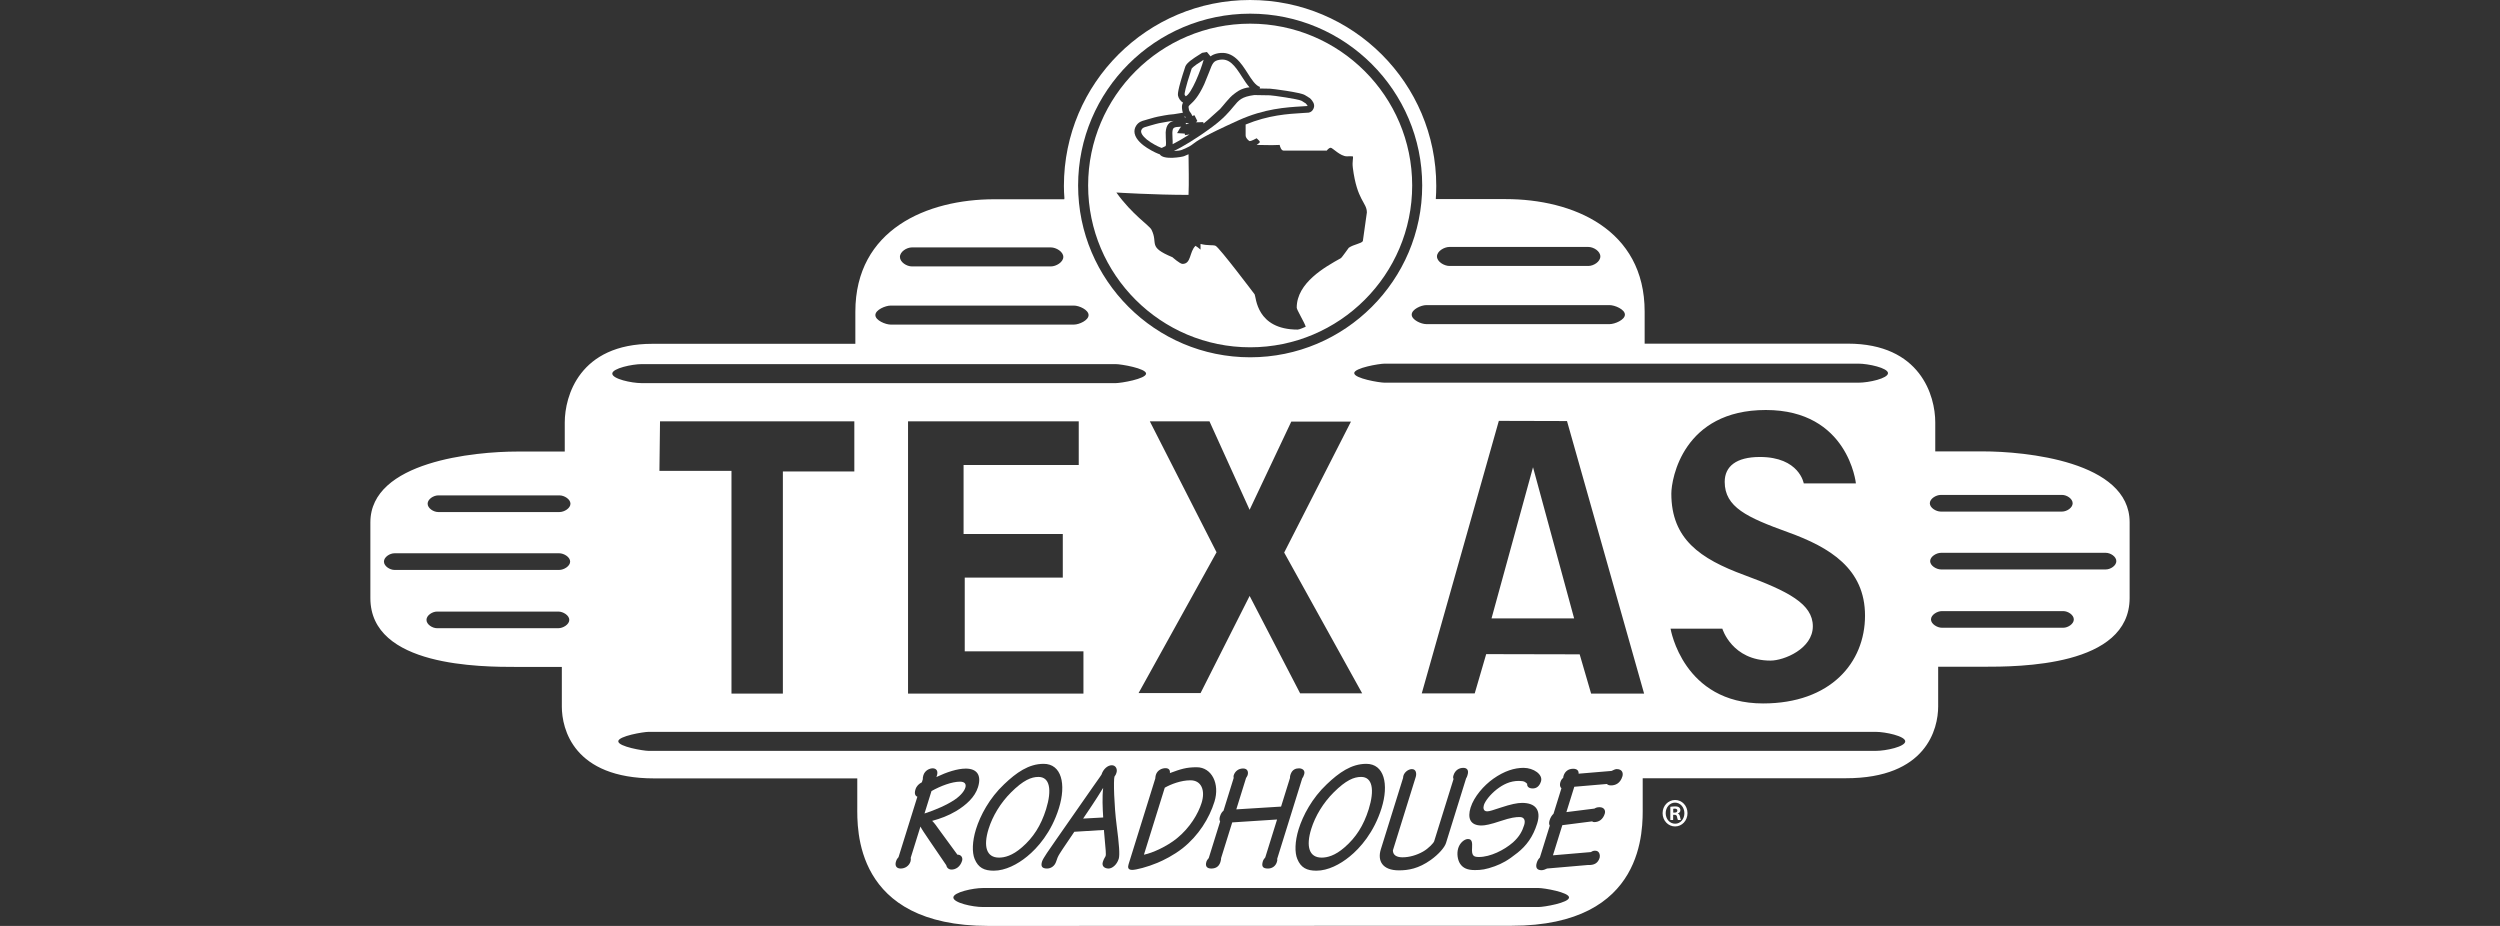 <svg width="135" height="50" viewBox="0 0 135 50" fill="none" xmlns="http://www.w3.org/2000/svg">
<rect x="0" y="0" width="135" height="50" fill="#333333" stroke="none"/>
<path d="M56.079 41.954C56.69 41.954 56.813 42.65 56.489 43.696C56.211 44.584 55.793 45.232 55.187 45.755C54.667 46.211 54.244 46.311 53.946 46.311C53.271 46.311 53.087 45.714 53.384 44.759C53.601 44.062 54.034 43.348 54.602 42.784C55.263 42.128 55.688 41.954 56.079 41.954Z" fill="white"/>
<path d="M73.502 41.954C74.112 41.954 74.236 42.65 73.911 43.696C73.634 44.584 73.215 45.232 72.609 45.755C72.09 46.211 71.668 46.311 71.369 46.311C70.695 46.311 70.51 45.714 70.808 44.759C71.024 44.062 71.457 43.348 72.025 42.784C72.686 42.128 73.11 41.954 73.502 41.954Z" fill="white"/>
<path d="M64.285 42.136C64.874 42.136 65.098 42.676 64.886 43.356C64.705 43.938 64.257 44.7 63.549 45.273C63.016 45.706 62.236 46.062 61.772 46.154L62.898 42.535C63.234 42.344 63.778 42.136 64.285 42.136Z" fill="white"/>
<path d="M51.844 42.21C52.091 42.21 52.19 42.335 52.128 42.535C52.076 42.701 51.907 42.942 51.556 43.182C51.141 43.465 50.494 43.747 49.923 43.929L50.3 42.718C50.801 42.435 51.408 42.21 51.844 42.21Z" fill="white"/>
<path d="M59.57 42.568C59.513 43.008 59.542 43.663 59.573 44.144L58.489 44.203C58.76 43.797 59.126 43.273 59.556 42.568H59.57Z" fill="white"/>
<path d="M85.003 33.394H80.542L82.783 25.231L85.003 33.394Z" fill="white"/>
<path d="M62.611 8.302L62.611 8.303C62.606 8.299 62.603 8.297 62.602 8.296L62.611 8.302Z" fill="white"/>
<path d="M68.575 5.147C68.73 5.15 70.106 5.348 70.278 5.44C70.282 5.443 70.459 5.552 70.513 5.586C70.515 5.588 70.518 5.592 70.519 5.593C70.585 5.668 70.602 5.702 70.605 5.716L70.626 5.723L70.306 5.744C69.45 5.795 68.276 5.866 66.879 6.497C64.968 7.361 64.64 7.609 64.423 7.774C64.298 7.869 64.215 7.932 63.799 8.101C63.737 8.126 63.568 8.147 63.391 8.155C63.837 7.934 64.534 7.538 65.463 6.851C66.083 6.393 66.382 6.029 66.601 5.764C66.904 5.395 67.045 5.227 67.729 5.133C67.761 5.133 68.575 5.147 68.575 5.147Z" fill="white"/>
<path d="M63.389 6.527C63.142 6.588 62.972 6.737 62.947 7.149L62.954 7.465C62.959 7.533 62.965 7.631 62.965 7.717C62.965 7.792 62.959 7.856 62.945 7.887C62.906 7.906 62.805 7.954 62.732 7.989C62.643 7.958 62.455 7.886 62.128 7.679C61.843 7.496 61.654 7.294 61.623 7.136C61.621 7.122 61.619 7.108 61.619 7.093C61.619 7.051 61.633 7.013 61.661 6.973C61.717 6.894 61.78 6.875 61.919 6.838L62.105 6.782L62.406 6.697C62.409 6.697 62.573 6.657 62.59 6.652C63.106 6.55 63.275 6.535 63.389 6.527Z" fill="white"/>
<path d="M63.784 6.841C63.756 6.868 63.732 6.899 63.711 6.935L63.562 7.189L63.855 7.206C63.913 7.209 63.952 7.213 63.984 7.217C63.983 7.255 63.983 7.297 63.983 7.298L64.171 7.27L64.234 7.26C63.868 7.493 63.562 7.664 63.323 7.787C63.328 7.679 63.322 7.561 63.315 7.445L63.307 7.171C63.325 6.878 63.362 6.861 63.784 6.841Z" fill="white"/>
<path d="M64.102 6.65C64.136 6.656 64.159 6.657 64.185 6.659C64.186 6.666 64.186 6.672 64.187 6.679C64.137 6.686 64.087 6.694 64.04 6.707L64.031 6.635L64.102 6.65Z" fill="white"/>
<path d="M65.847 3.23C66.378 3.134 66.676 3.53 67.067 4.147C67.2 4.354 67.33 4.554 67.474 4.716C67.383 4.724 67.292 4.736 67.176 4.774C66.948 4.847 66.831 4.93 66.644 5.071C66.486 5.19 66.397 5.292 66.294 5.41L66.188 5.531C66.187 5.532 66.044 5.703 66.044 5.703C66.041 5.706 65.888 5.883 65.885 5.887C65.87 5.9 65.493 6.238 65.491 6.24C65.317 6.397 65.134 6.562 64.995 6.671C64.987 6.644 64.974 6.595 64.973 6.593L64.853 6.598C64.767 6.602 64.649 6.608 64.575 6.602C64.602 6.579 64.654 6.535 64.656 6.534L64.502 6.223C64.501 6.224 64.442 6.242 64.382 6.26C64.361 6.191 64.325 6.132 64.298 6.097C64.257 6.047 64.219 5.998 64.203 5.921C64.19 5.857 64.181 5.816 64.181 5.785C64.181 5.727 64.21 5.702 64.289 5.628C64.445 5.484 64.709 5.243 65.029 4.545L65.297 3.886C65.476 3.403 65.531 3.286 65.847 3.23Z" fill="white"/>
<path d="M63.642 6.489C63.637 6.489 63.632 6.49 63.626 6.491C63.635 6.49 63.635 6.49 63.642 6.488V6.489Z" fill="white"/>
<path d="M63.969 6.261C63.986 6.284 64.002 6.304 64.016 6.322C64.017 6.322 64.022 6.327 64.022 6.33C64.021 6.331 64.007 6.345 63.987 6.367L63.969 6.261Z" fill="white"/>
<path d="M64.997 3.227C64.847 3.783 64.334 5.08 64.029 5.198C64.004 5.173 63.973 5.129 63.967 5.103V5.096C63.967 5.051 63.988 4.797 64.339 3.742L64.356 3.602L64.344 3.72C64.397 3.605 64.808 3.347 64.943 3.263C64.945 3.262 64.973 3.243 64.997 3.227Z" fill="white"/>
<path fill-rule="evenodd" clip-rule="evenodd" d="M67.51 1.278C72.333 1.278 76.258 5.198 76.258 10.016C76.258 14.835 72.333 18.754 67.51 18.754C62.684 18.754 58.759 14.835 58.759 10.016C58.759 5.198 62.685 1.278 67.51 1.278ZM65.07 2.826L64.911 2.854L64.865 2.886L64.752 2.958C64.43 3.16 64.108 3.373 64.018 3.568L64.013 3.578L63.996 3.628C63.563 4.932 63.6 5.103 63.616 5.176C63.639 5.292 63.742 5.468 63.886 5.541C63.847 5.605 63.825 5.679 63.825 5.78C63.825 5.84 63.832 5.911 63.849 5.995C63.857 6.028 63.865 6.059 63.876 6.087L63.393 6.166C63.268 6.174 63.097 6.185 62.518 6.3L62.326 6.346L61.98 6.444L61.826 6.49C61.674 6.53 61.501 6.577 61.368 6.764C61.274 6.897 61.24 7.05 61.27 7.205C61.339 7.554 61.716 7.842 61.935 7.982C62.301 8.214 62.527 8.299 62.627 8.333C62.829 8.659 63.836 8.475 63.935 8.435C64.032 8.396 64.112 8.361 64.181 8.33C64.186 9.029 64.21 9.855 64.18 10.524C62.338 10.524 60.304 10.397 60.284 10.396C61.145 11.598 62.064 12.174 62.178 12.4C62.567 13.171 61.935 13.315 63.314 13.891C63.322 13.898 63.716 14.251 63.855 14.251C64.337 14.251 64.217 13.598 64.558 13.274C64.661 13.346 64.737 13.392 64.829 13.48V13.172C65.235 13.279 65.505 13.212 65.641 13.274C65.847 13.367 67.746 15.889 67.751 15.896C67.833 16.04 67.833 17.798 70.076 17.798C70.174 17.798 70.465 17.659 70.509 17.643C70.45 17.423 70.023 16.734 70.023 16.615C70.023 15.268 71.554 14.416 72.404 13.942C72.463 13.912 72.82 13.387 72.836 13.377C73.118 13.187 73.518 13.155 73.594 13.017L73.811 11.475C73.811 10.925 73.28 10.848 73.053 9.059C73.01 8.704 73.091 8.54 73.053 8.442C72.939 8.432 72.864 8.442 72.728 8.442C72.377 8.442 71.955 7.979 71.862 7.979C71.749 7.979 71.647 8.132 71.646 8.134H69.319C69.179 8.134 69.119 7.907 69.103 7.826C68.529 7.851 68.378 7.826 67.859 7.826C68.069 7.661 68.103 7.697 67.859 7.466C67.773 7.512 67.572 7.62 67.48 7.62C67.459 7.62 67.264 7.471 67.264 7.312V6.724C68.498 6.214 69.549 6.151 70.328 6.104L70.667 6.082L70.681 6.079C70.873 6.034 70.929 5.872 70.947 5.819C71.018 5.614 70.857 5.433 70.79 5.355L70.771 5.336L70.728 5.297L70.467 5.135C70.229 4.986 68.697 4.791 68.581 4.789L68.025 4.779L68.037 4.694C67.794 4.618 67.589 4.295 67.372 3.953C67.024 3.408 66.591 2.729 65.782 2.875C65.604 2.907 65.472 2.964 65.369 3.044L65.174 2.808L65.07 2.826Z" fill="white"/>
<path fill-rule="evenodd" clip-rule="evenodd" d="M67.505 0C73.057 0 77.558 4.495 77.558 10.04C77.558 10.279 77.549 10.516 77.533 10.751H81.306C84.927 10.751 88.811 12.372 88.811 16.827V18.557H99.78C103.716 18.557 104.504 21.387 104.504 22.802V24.375H107.075C109.331 24.375 115 24.899 115 28.201V32.288C115 36.004 109.016 36.004 107.075 36.004H104.661V38.148C104.661 39.352 104.03 42.025 99.675 42.025H88.706V43.545C88.706 44.699 88.915 49.992 81.621 49.992C74.326 49.991 53.378 50 53.378 50C46.084 50 46.293 44.707 46.293 43.554V42.033H35.324C30.969 42.033 30.339 39.361 30.339 38.156V36.014H27.925C25.983 36.014 20 36.014 20 32.297V28.209C20 24.908 25.668 24.384 27.925 24.384H30.497V22.811C30.497 21.396 31.284 18.566 35.22 18.566H46.189V16.836C46.189 12.382 50.073 10.76 53.694 10.76H57.467L57.479 10.708C57.461 10.457 57.451 10.296 57.451 10.04C57.451 4.495 61.952 2.25112e-05 67.505 0ZM53.076 47.953C52.554 47.953 51.481 48.182 51.481 48.465C51.481 48.75 52.509 48.979 53.075 48.979H83.088C83.372 48.979 84.727 48.75 84.727 48.465H84.73C84.73 48.182 83.372 47.953 83.088 47.953H53.076ZM56.357 41.247C55.551 41.247 54.882 41.721 54.221 42.352C53.429 43.099 52.934 44.036 52.704 44.775C52.497 45.441 52.486 46.036 52.631 46.386C52.826 46.859 53.147 47.017 53.662 47.017C54.286 47.017 54.944 46.676 55.46 46.253C56.023 45.797 56.774 44.95 57.182 43.639C57.585 42.344 57.323 41.247 56.357 41.247ZM73.781 41.247C72.975 41.247 72.305 41.721 71.644 42.352C70.852 43.099 70.357 44.036 70.127 44.775C69.921 45.441 69.909 46.036 70.055 46.386C70.248 46.859 70.569 47.017 71.085 47.017C71.71 47.017 72.367 46.676 72.882 46.253C73.446 45.797 74.196 44.95 74.605 43.639C75.008 42.344 74.746 41.247 73.781 41.247ZM79.019 41.464C78.794 41.464 78.574 41.588 78.487 41.871C78.456 41.971 78.467 42.029 78.493 42.061L77.444 45.431C77.418 45.515 77.15 45.813 76.843 45.986C76.507 46.178 76.101 46.295 75.737 46.295C75.433 46.295 75.219 46.186 75.216 45.921L76.45 41.954C76.499 41.796 76.487 41.531 76.24 41.531C76.052 41.531 75.767 41.722 75.765 42.011L74.565 45.863C74.374 46.477 74.64 46.999 75.54 46.999C76.048 46.999 76.599 46.908 77.263 46.436C77.691 46.128 78.009 45.763 78.084 45.523L79.168 42.036C79.208 41.978 79.223 41.928 79.246 41.854C79.335 41.572 79.201 41.464 79.019 41.464ZM84.95 41.513C84.704 41.513 84.509 41.645 84.432 41.894C84.429 41.904 84.414 41.954 84.415 41.995C84.363 42.045 84.302 42.102 84.26 42.235C84.217 42.377 84.236 42.501 84.317 42.567L83.889 43.944C83.807 44.02 83.727 44.136 83.679 44.294C83.637 44.426 83.649 44.525 83.689 44.584L83.152 46.31C83.078 46.386 83.028 46.452 82.984 46.593C82.902 46.859 83.006 46.991 83.245 46.991C83.34 46.991 83.464 46.941 83.542 46.9L85.759 46.709C86.086 46.726 86.29 46.61 86.381 46.319C86.409 46.228 86.397 45.938 86.143 45.938C86.071 45.938 86.01 45.945 85.909 46.012L83.859 46.187L84.365 44.56L85.983 44.353C85.997 44.378 86.029 44.394 86.086 44.394C86.348 44.394 86.562 44.244 86.658 43.938C86.719 43.738 86.592 43.589 86.381 43.589C86.257 43.589 86.201 43.605 86.096 43.664L84.585 43.854L85.012 42.485L86.771 42.335C86.838 42.402 86.915 42.411 87.001 42.411C87.213 42.411 87.488 42.318 87.609 41.928C87.668 41.736 87.595 41.53 87.298 41.53C87.225 41.53 87.112 41.588 87.026 41.63L85.245 41.779C85.256 41.604 85.146 41.513 84.95 41.513ZM82.272 41.464C81.785 41.464 81.234 41.63 80.637 42.053C80.124 42.418 79.598 43.016 79.411 43.613C79.239 44.17 79.38 44.577 80.004 44.577C80.193 44.576 80.487 44.519 81.03 44.336C81.605 44.144 81.853 44.12 82.064 44.12C82.303 44.12 82.386 44.295 82.306 44.551C82.203 44.883 82.045 45.182 81.702 45.489C81.225 45.905 80.477 46.278 79.86 46.278C79.569 46.278 79.462 46.204 79.492 45.78C79.509 45.489 79.487 45.307 79.269 45.307C79.087 45.307 78.835 45.506 78.746 45.797C78.656 46.087 78.71 46.428 78.841 46.635C79.003 46.883 79.248 46.984 79.647 46.984C79.988 46.984 80.238 46.951 80.721 46.777C81.116 46.627 81.41 46.477 81.95 46.046C82.415 45.673 82.778 45.207 83.007 44.469C83.234 43.739 82.91 43.356 82.192 43.356C81.93 43.356 81.58 43.431 81.054 43.605C80.618 43.747 80.438 43.813 80.308 43.813C80.097 43.813 80.083 43.622 80.13 43.473C80.198 43.257 80.466 42.908 80.822 42.627C81.166 42.361 81.545 42.169 82.016 42.169C82.336 42.169 82.379 42.244 82.468 42.327C82.451 42.476 82.558 42.576 82.768 42.576C82.936 42.576 83.121 42.493 83.214 42.194C83.33 41.821 82.81 41.464 82.272 41.464ZM64.622 41.431C64.055 41.431 63.756 41.531 63.174 41.746C63.199 41.572 63.103 41.481 62.936 41.481C62.747 41.481 62.497 41.588 62.419 41.837C62.389 41.928 62.39 42.021 62.386 42.036L60.944 46.668C60.895 46.826 60.899 46.975 61.139 46.975C61.343 46.975 61.965 46.818 62.499 46.593C62.834 46.453 63.373 46.187 63.863 45.804C64.72 45.124 65.3 44.194 65.581 43.289C65.882 42.327 65.434 41.431 64.622 41.431ZM50.364 41.489C50.205 41.489 49.946 41.596 49.863 41.862C49.835 41.953 49.828 42.02 49.832 42.077L49.781 42.243C49.624 42.326 49.496 42.434 49.434 42.633C49.362 42.865 49.427 42.982 49.538 43.023L48.521 46.286C48.41 46.411 48.399 46.469 48.381 46.528C48.317 46.734 48.396 46.901 48.636 46.901C48.875 46.901 49.093 46.759 49.168 46.518C49.189 46.453 49.19 46.377 49.179 46.319L49.704 44.634C49.771 44.768 49.88 44.933 50.179 45.373L51.096 46.718C51.12 46.85 51.224 46.957 51.384 46.957C51.594 46.957 51.846 46.825 51.952 46.485C52.006 46.311 51.899 46.144 51.7 46.153L50.722 44.817C50.58 44.617 50.46 44.443 50.337 44.327C50.79 44.203 51.199 44.053 51.635 43.796C52.171 43.472 52.644 43.048 52.812 42.508C53.018 41.845 52.74 41.504 52.152 41.504C51.702 41.504 51.12 41.695 50.566 41.96C50.71 41.612 50.538 41.489 50.364 41.489ZM70.149 41.49C69.989 41.49 69.778 41.538 69.684 41.838C69.651 41.945 69.662 41.979 69.661 42.004L69.178 43.556L66.76 43.706L67.287 42.012C67.306 41.971 67.348 41.929 67.372 41.854C67.42 41.697 67.381 41.498 67.127 41.498C66.866 41.498 66.683 41.664 66.619 41.871C66.611 41.895 66.605 41.962 66.618 42.012L66.068 43.781C65.992 43.838 65.927 43.929 65.878 44.086C65.839 44.211 65.85 44.295 65.887 44.361L65.272 46.336C65.218 46.394 65.166 46.469 65.145 46.535C65.06 46.81 65.213 46.901 65.409 46.901C65.598 46.901 65.814 46.834 65.902 46.551C65.933 46.453 65.942 46.377 65.94 46.336L66.54 44.41L68.962 44.253L68.324 46.302C68.289 46.345 68.222 46.418 68.197 46.502C68.104 46.8 68.203 46.901 68.472 46.901C68.697 46.901 68.883 46.768 68.95 46.551C68.981 46.453 68.977 46.444 68.968 46.377L70.321 42.029C70.359 41.979 70.387 41.937 70.425 41.813C70.496 41.589 70.308 41.49 70.149 41.49ZM60.038 41.323C59.82 41.323 59.577 41.522 59.481 41.829C59.474 41.854 59.404 41.937 59.023 42.485L57.044 45.323C56.65 45.888 56.327 46.345 56.272 46.518C56.202 46.742 56.233 46.901 56.538 46.901C56.742 46.901 56.954 46.776 57.037 46.511C57.078 46.377 57.124 46.253 57.224 46.096C57.285 45.996 57.327 45.928 58.013 44.916L59.611 44.818C59.725 46.012 59.727 46.145 59.705 46.22C59.684 46.286 59.612 46.353 59.553 46.544C59.479 46.784 59.66 46.901 59.863 46.901C60.052 46.9 60.307 46.709 60.411 46.377C60.478 46.162 60.431 45.589 60.297 44.551C60.162 43.515 60.122 42.129 60.181 41.937C60.224 41.871 60.254 41.846 60.291 41.721C60.351 41.531 60.249 41.323 60.038 41.323ZM35.027 39.52C34.743 39.52 33.385 39.75 33.385 40.033H33.388C33.388 40.318 34.743 40.547 35.026 40.547H101.289C101.854 40.547 102.883 40.318 102.883 40.033C102.883 39.75 101.809 39.52 101.288 39.52H35.027ZM95.354 22.14C90.893 22.14 90.253 25.848 90.252 26.658C90.253 29.11 91.811 30.175 94.18 31.049C96.548 31.922 97.893 32.605 97.893 33.819C97.893 35.034 96.335 35.672 95.609 35.672C93.527 35.672 93.011 33.962 93.006 33.947H90.21C90.213 33.968 90.884 37.986 95.204 37.986C98.854 37.986 100.711 35.778 100.711 33.245C100.711 30.708 98.811 29.558 96.57 28.747C94.329 27.938 93.134 27.384 93.134 26.02C93.134 25.188 93.753 24.677 95.033 24.677C97.168 24.677 97.403 26.105 97.403 26.105H100.219C100.219 26.105 99.814 22.14 95.354 22.14ZM35.641 22.752L35.609 25.428H39.5V37.456H42.275V25.459H46.134V22.752H35.641ZM49.034 22.752V37.456H58.506V35.173H52.096V31.192H57.391V28.836H52.033V25.109H58.252V22.752H49.034ZM76.775 37.443H79.635L80.254 35.323L85.302 35.334L85.92 37.453H88.781L84.618 22.737L80.937 22.727L76.775 37.443ZM62.09 22.751L65.694 29.823L61.484 37.424H64.832L67.48 32.18L70.207 37.44H73.557L69.346 29.838L72.951 22.768H69.729L67.479 27.529L65.311 22.751H62.09ZM23.597 33.025C23.349 33.026 23.03 33.226 23.03 33.474C23.03 33.722 23.35 33.923 23.598 33.923H30.155C30.403 33.923 30.742 33.722 30.742 33.474C30.742 33.226 30.403 33.025 30.155 33.025H23.597ZM104.86 33C104.612 33 104.273 33.201 104.273 33.449C104.273 33.697 104.613 33.898 104.86 33.898H111.418C111.666 33.898 111.986 33.697 111.986 33.449C111.986 33.201 111.666 33 111.418 33H104.86ZM21.301 29.877C21.053 29.877 20.733 30.078 20.733 30.326C20.733 30.574 21.053 30.776 21.301 30.776H30.2C30.448 30.776 30.788 30.574 30.788 30.326C30.788 30.078 30.448 29.877 30.2 29.877H21.301ZM104.816 29.852C104.567 29.852 104.228 30.053 104.228 30.301C104.228 30.549 104.567 30.75 104.816 30.75H113.715C113.963 30.75 114.282 30.549 114.282 30.301C114.282 30.053 113.963 29.852 113.715 29.852H104.816ZM23.66 26.751C23.412 26.752 23.092 26.953 23.092 27.201C23.093 27.448 23.412 27.65 23.66 27.65H30.218C30.466 27.65 30.805 27.448 30.805 27.201C30.805 26.953 30.466 26.751 30.218 26.751H23.66ZM104.798 26.726C104.55 26.726 104.21 26.928 104.21 27.176C104.21 27.424 104.55 27.625 104.798 27.625H111.355C111.604 27.624 111.923 27.424 111.924 27.176C111.923 26.928 111.604 26.726 111.355 26.726H104.798ZM34.658 19.662C34.136 19.662 33.063 19.892 33.063 20.175C33.063 20.459 34.092 20.689 34.658 20.689H60.248C60.532 20.689 61.887 20.459 61.888 20.175H61.889C61.889 19.892 60.532 19.662 60.248 19.662H34.658ZM74.768 19.637C74.484 19.637 73.126 19.867 73.126 20.151H73.129C73.129 20.434 74.484 20.664 74.768 20.665H100.357C100.924 20.664 101.952 20.434 101.952 20.151C101.952 19.867 100.879 19.637 100.357 19.637H74.768ZM67.51 0.738C62.387 0.738 58.218 4.9 58.218 10.016C58.218 15.132 62.387 19.294 67.51 19.294C72.631 19.294 76.799 15.133 76.799 10.016C76.799 4.9 72.63 0.738 67.51 0.738ZM48.099 16.501C47.815 16.501 47.27 16.731 47.27 17.015C47.27 17.298 47.816 17.528 48.099 17.528H57.992C58.276 17.528 58.783 17.298 58.783 17.015C58.783 16.731 58.276 16.501 57.992 16.501H48.099ZM77.023 16.476C76.739 16.476 76.232 16.706 76.232 16.99C76.232 17.273 76.739 17.503 77.023 17.503H86.916C87.2 17.503 87.745 17.273 87.745 16.99C87.745 16.706 87.2 16.476 86.916 16.476H77.023ZM49.245 13.36C48.961 13.36 48.596 13.59 48.596 13.874C48.596 14.157 48.96 14.387 49.245 14.387H56.746C57.031 14.387 57.419 14.157 57.419 13.874C57.419 13.59 57.03 13.36 56.746 13.36H49.245ZM78.269 13.335C77.985 13.335 77.596 13.565 77.596 13.848C77.596 14.132 77.986 14.362 78.269 14.362H85.77C86.054 14.362 86.419 14.132 86.419 13.848C86.419 13.565 86.054 13.335 85.77 13.335H78.269Z" fill="white"/>
<path d="M91.125 43.911C91.125 44.311 90.83 44.628 90.454 44.628C90.079 44.628 89.78 44.311 89.78 43.911C89.78 43.511 90.079 43.199 90.458 43.199C90.83 43.199 91.125 43.511 91.125 43.911ZM89.947 43.911C89.947 44.228 90.166 44.48 90.458 44.48C90.741 44.485 90.957 44.228 90.957 43.915C90.957 43.598 90.741 43.342 90.451 43.342C90.166 43.342 89.947 43.599 89.947 43.911ZM90.35 44.281H90.198V43.567C90.257 43.559 90.343 43.546 90.451 43.546C90.574 43.546 90.63 43.567 90.674 43.602C90.713 43.633 90.741 43.685 90.741 43.754C90.741 43.842 90.682 43.898 90.605 43.925V43.933C90.67 43.954 90.701 44.011 90.722 44.106C90.741 44.214 90.757 44.254 90.769 44.28H90.609C90.59 44.254 90.577 44.193 90.558 44.106C90.546 44.033 90.506 43.998 90.422 43.998H90.35V44.28H90.35V44.281ZM90.354 43.881H90.426C90.51 43.881 90.577 43.85 90.577 43.776C90.577 43.711 90.534 43.667 90.438 43.667C90.398 43.667 90.37 43.672 90.354 43.676V43.881Z" fill="white"/>
</svg>
